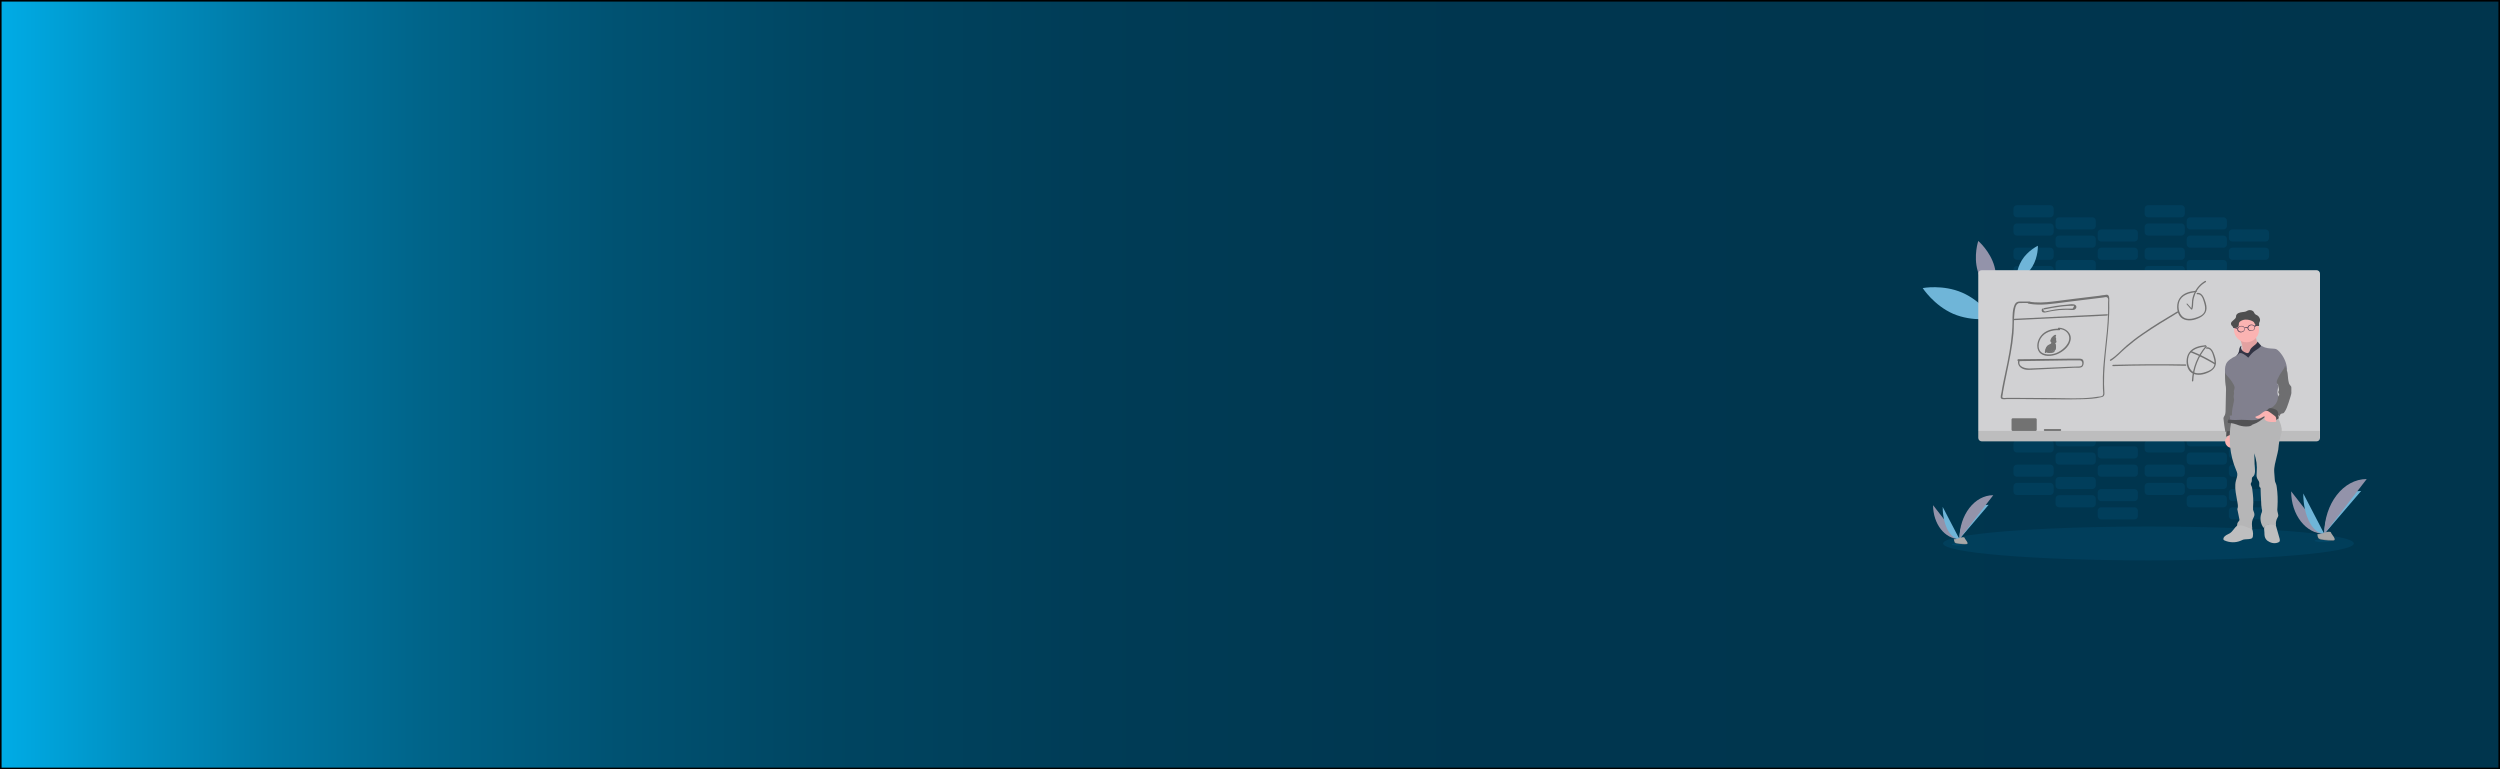 <?xml version="1.0" encoding="utf-8"?>
<!-- Generator: Adobe Illustrator 22.0.1, SVG Export Plug-In . SVG Version: 6.00 Build 0)  -->
<svg version="1.1" id="Layer_1" xmlns="http://www.w3.org/2000/svg" xmlns:xlink="http://www.w3.org/1999/xlink" x="0px" y="0px"
	 viewBox="0 0 1300 400" style="enable-background:new 0 0 1300 400;" xml:space="preserve">
<style type="text/css">
	.st0{fill:url(#SVGID_1_);stroke:#000000;stroke-width:1.645;stroke-miterlimit:10;}
	.st1{opacity:0.1;fill:#0D8CD8;enable-background:new    ;}
	.st2{fill:#6FB5D8;}
	.st3{fill:#9393AA;}
	.st4{fill:#D1D1D3;}
	.st5{opacity:0.1;enable-background:new    ;}
	.st6{fill:#727272;}
	.st7{fill:#BEBEBF;}
	.st8{fill:#FBB3B2;}
	.st9{fill:#525254;}
	.st10{fill:#6E6E70;}
	.st11{fill:#B6B6B7;}
	.st12{fill:#323444;}
	.st13{fill:#81808E;}
	.st14{fill:#3C354C;}
	.st15{fill:#4E4E4F;}
	.st16{fill:#A8A8A8;}
	.st17{opacity:0.2;enable-background:new    ;}
</style>
<linearGradient id="SVGID_1_" gradientUnits="userSpaceOnUse" x1="650" y1="200" x2="1950" y2="200" gradientTransform="matrix(-1 0 0 -1 1950 400)">
	<stop  offset="0" style="stop-color:#00354D"/>
	<stop  offset="0.413" style="stop-color:#00364F"/>
	<stop  offset="0.562" style="stop-color:#003C56"/>
	<stop  offset="0.668" style="stop-color:#004561"/>
	<stop  offset="0.753" style="stop-color:#005272"/>
	<stop  offset="0.827" style="stop-color:#006388"/>
	<stop  offset="0.892" style="stop-color:#0078A4"/>
	<stop  offset="0.949" style="stop-color:#0091C3"/>
	<stop  offset="1" style="stop-color:#00ACE6"/>
	<stop  offset="1" style="stop-color:#0093C7"/>
	<stop  offset="1" style="stop-color:#0075A3"/>
	<stop  offset="1" style="stop-color:#005B83"/>
	<stop  offset="1" style="stop-color:#004567"/>
	<stop  offset="1" style="stop-color:#003351"/>
	<stop  offset="1" style="stop-color:#002540"/>
	<stop  offset="1" style="stop-color:#001B35"/>
	<stop  offset="1" style="stop-color:#00162E"/>
	<stop  offset="1" style="stop-color:#00142C"/>
</linearGradient>
<rect x="0" y="0" class="st0" width="1300" height="400"/>
<path class="st1" d="M1048.8,138.3h17.3c1,0,1.8,0.8,1.8,1.8v2.7c0,1-0.8,1.8-1.8,1.8h-17.3c-1,0-1.8-0.8-1.8-1.8v-2.7
	C1047,139.1,1047.8,138.3,1048.8,138.3z"/>
<path class="st1" d="M1070.7,144.7h17.3c1,0,1.8,0.8,1.8,1.8v2.7c0,1-0.8,1.8-1.8,1.8h-17.3c-1,0-1.8-0.8-1.8-1.8v-2.7
	C1068.9,145.5,1069.7,144.7,1070.7,144.7z"/>
<path class="st1" d="M1092.6,151h17.3c1,0,1.8,0.8,1.8,1.8v2.7c0,1-0.8,1.8-1.8,1.8h-17.3c-1,0-1.8-0.8-1.8-1.8v-2.7
	C1090.8,151.8,1091.6,151,1092.6,151z"/>
<path class="st1" d="M1048.8,128.8h17.3c1,0,1.8,0.8,1.8,1.8v2.7c0,1-0.8,1.8-1.8,1.8h-17.3c-1,0-1.8-0.8-1.8-1.8v-2.7
	C1047,129.6,1047.8,128.8,1048.8,128.8z"/>
<path class="st1" d="M1070.7,135.2h17.3c1,0,1.8,0.8,1.8,1.8v2.7c0,1-0.8,1.8-1.8,1.8h-17.3c-1,0-1.8-0.8-1.8-1.8V137
	C1068.9,136,1069.7,135.2,1070.7,135.2z"/>
<path class="st1" d="M1092.6,141.5h17.3c1,0,1.8,0.8,1.8,1.8v2.7c0,1-0.8,1.8-1.8,1.8h-17.3c-1,0-1.8-0.8-1.8-1.8v-2.7
	C1090.8,142.3,1091.6,141.5,1092.6,141.5z"/>
<path class="st1" d="M1117,138.3h17.3c1,0,1.8,0.8,1.8,1.8v2.7c0,1-0.8,1.8-1.8,1.8H1117c-1,0-1.8-0.8-1.8-1.8v-2.7
	C1115.2,139.1,1116,138.3,1117,138.3z"/>
<path class="st1" d="M1138.9,144.7h17.3c1,0,1.8,0.8,1.8,1.8v2.7c0,1-0.8,1.8-1.8,1.8h-17.3c-1,0-1.8-0.8-1.8-1.8v-2.7
	C1137.1,145.5,1137.9,144.7,1138.9,144.7z"/>
<path class="st1" d="M1160.8,151h17.3c1,0,1.8,0.8,1.8,1.8v2.7c0,1-0.8,1.8-1.8,1.8h-17.3c-1,0-1.8-0.8-1.8-1.8v-2.7
	C1159,151.8,1159.8,151,1160.8,151z"/>
<path class="st1" d="M1117,128.8h17.3c1,0,1.8,0.8,1.8,1.8v2.7c0,1-0.8,1.8-1.8,1.8H1117c-1,0-1.8-0.8-1.8-1.8v-2.7
	C1115.2,129.6,1116,128.8,1117,128.8z"/>
<path class="st1" d="M1138.9,135.2h17.3c1,0,1.8,0.8,1.8,1.8v2.7c0,1-0.8,1.8-1.8,1.8h-17.3c-1,0-1.8-0.8-1.8-1.8V137
	C1137.1,136,1137.9,135.2,1138.9,135.2z"/>
<path class="st1" d="M1160.8,141.5h17.3c1,0,1.8,0.8,1.8,1.8v2.7c0,1-0.8,1.8-1.8,1.8h-17.3c-1,0-1.8-0.8-1.8-1.8v-2.7
	C1159,142.3,1159.8,141.5,1160.8,141.5z"/>
<path class="st1" d="M1048.8,116.2h17.3c1,0,1.8,0.8,1.8,1.8v2.7c0,1-0.8,1.8-1.8,1.8h-17.3c-1,0-1.8-0.8-1.8-1.8V118
	C1047,117,1047.8,116.2,1048.8,116.2z"/>
<path class="st1" d="M1070.7,122.5h17.3c1,0,1.8,0.8,1.8,1.8v2.7c0,1-0.8,1.8-1.8,1.8h-17.3c-1,0-1.8-0.8-1.8-1.8v-2.7
	C1068.9,123.3,1069.7,122.5,1070.7,122.5z"/>
<path class="st1" d="M1092.6,128.8h17.3c1,0,1.8,0.8,1.8,1.8v2.7c0,1-0.8,1.8-1.8,1.8h-17.3c-1,0-1.8-0.8-1.8-1.8v-2.7
	C1090.8,129.6,1091.6,128.8,1092.6,128.8z"/>
<path class="st1" d="M1048.8,106.7h17.3c1,0,1.8,0.8,1.8,1.8v2.7c0,1-0.8,1.8-1.8,1.8h-17.3c-1,0-1.8-0.8-1.8-1.8v-2.7
	C1047,107.5,1047.8,106.7,1048.8,106.7z"/>
<path class="st1" d="M1070.7,113h17.3c1,0,1.8,0.8,1.8,1.8v2.7c0,1-0.8,1.8-1.8,1.8h-17.3c-1,0-1.8-0.8-1.8-1.8v-2.7
	C1068.9,113.8,1069.7,113,1070.7,113z"/>
<path class="st1" d="M1092.6,119.3h17.3c1,0,1.8,0.8,1.8,1.8v2.7c0,1-0.8,1.8-1.8,1.8h-17.3c-1,0-1.8-0.8-1.8-1.8v-2.7
	C1090.8,120.1,1091.6,119.3,1092.6,119.3z"/>
<path class="st1" d="M1117,116.2h17.3c1,0,1.8,0.8,1.8,1.8v2.7c0,1-0.8,1.8-1.8,1.8H1117c-1,0-1.8-0.8-1.8-1.8V118
	C1115.2,117,1116,116.2,1117,116.2z"/>
<path class="st1" d="M1138.9,122.5h17.3c1,0,1.8,0.8,1.8,1.8v2.7c0,1-0.8,1.8-1.8,1.8h-17.3c-1,0-1.8-0.8-1.8-1.8v-2.7
	C1137.1,123.3,1137.9,122.5,1138.9,122.5z"/>
<path class="st1" d="M1160.8,128.8h17.3c1,0,1.8,0.8,1.8,1.8v2.7c0,1-0.8,1.8-1.8,1.8h-17.3c-1,0-1.8-0.8-1.8-1.8v-2.7
	C1159,129.6,1159.8,128.8,1160.8,128.8z"/>
<path class="st1" d="M1117,106.7h17.3c1,0,1.8,0.8,1.8,1.8v2.7c0,1-0.8,1.8-1.8,1.8H1117c-1,0-1.8-0.8-1.8-1.8v-2.7
	C1115.2,107.5,1116,106.7,1117,106.7z"/>
<path class="st1" d="M1138.9,113h17.3c1,0,1.8,0.8,1.8,1.8v2.7c0,1-0.8,1.8-1.8,1.8h-17.3c-1,0-1.8-0.8-1.8-1.8v-2.7
	C1137.1,113.8,1137.9,113,1138.9,113z"/>
<path class="st1" d="M1160.8,119.3h17.3c1,0,1.8,0.8,1.8,1.8v2.7c0,1-0.8,1.8-1.8,1.8h-17.3c-1,0-1.8-0.8-1.8-1.8v-2.7
	C1159,120.1,1159.8,119.3,1160.8,119.3z"/>
<path class="st1" d="M1048.8,251.1h17.3c1,0,1.8,0.8,1.8,1.8v2.7c0,1-0.8,1.8-1.8,1.8h-17.3c-1,0-1.8-0.8-1.8-1.8v-2.7
	C1047,251.9,1047.8,251.1,1048.8,251.1z"/>
<path class="st1" d="M1070.7,257.5h17.3c1,0,1.8,0.8,1.8,1.8v2.7c0,1-0.8,1.8-1.8,1.8h-17.3c-1,0-1.8-0.8-1.8-1.8v-2.7
	C1068.9,258.3,1069.7,257.5,1070.7,257.5z"/>
<path class="st1" d="M1092.6,263.8h17.3c1,0,1.8,0.8,1.8,1.8v2.7c0,1-0.8,1.8-1.8,1.8h-17.3c-1,0-1.8-0.8-1.8-1.8v-2.7
	C1090.8,264.6,1091.6,263.8,1092.6,263.8z"/>
<path class="st1" d="M1048.8,241.6h17.3c1,0,1.8,0.8,1.8,1.8v2.7c0,1-0.8,1.8-1.8,1.8h-17.3c-1,0-1.8-0.8-1.8-1.8v-2.7
	C1047,242.4,1047.8,241.6,1048.8,241.6z"/>
<path class="st1" d="M1070.7,248h17.3c1,0,1.8,0.8,1.8,1.8v2.7c0,1-0.8,1.8-1.8,1.8h-17.3c-1,0-1.8-0.8-1.8-1.8v-2.7
	C1068.9,248.8,1069.7,248,1070.7,248z"/>
<path class="st1" d="M1092.6,254.3h17.3c1,0,1.8,0.8,1.8,1.8v2.7c0,1-0.8,1.8-1.8,1.8h-17.3c-1,0-1.8-0.8-1.8-1.8v-2.7
	C1090.8,255.1,1091.6,254.3,1092.6,254.3z"/>
<path class="st1" d="M1117,251.1h17.3c1,0,1.8,0.8,1.8,1.8v2.7c0,1-0.8,1.8-1.8,1.8H1117c-1,0-1.8-0.8-1.8-1.8v-2.7
	C1115.2,251.9,1116,251.1,1117,251.1z"/>
<path class="st1" d="M1138.9,257.5h17.3c1,0,1.8,0.8,1.8,1.8v2.7c0,1-0.8,1.8-1.8,1.8h-17.3c-1,0-1.8-0.8-1.8-1.8v-2.7
	C1137.1,258.3,1137.9,257.5,1138.9,257.5z"/>
<path class="st1" d="M1160.8,263.8h17.3c1,0,1.8,0.8,1.8,1.8v2.7c0,1-0.8,1.8-1.8,1.8h-17.3c-1,0-1.8-0.8-1.8-1.8v-2.7
	C1159,264.6,1159.8,263.8,1160.8,263.8z"/>
<path class="st1" d="M1117,241.6h17.3c1,0,1.8,0.8,1.8,1.8v2.7c0,1-0.8,1.8-1.8,1.8H1117c-1,0-1.8-0.8-1.8-1.8v-2.7
	C1115.2,242.4,1116,241.6,1117,241.6z"/>
<path class="st1" d="M1138.9,248h17.3c1,0,1.8,0.8,1.8,1.8v2.7c0,1-0.8,1.8-1.8,1.8h-17.3c-1,0-1.8-0.8-1.8-1.8v-2.7
	C1137.1,248.8,1137.9,248,1138.9,248z"/>
<path class="st1" d="M1160.8,254.3h17.3c1,0,1.8,0.8,1.8,1.8v2.7c0,1-0.8,1.8-1.8,1.8h-17.3c-1,0-1.8-0.8-1.8-1.8v-2.7
	C1159,255.1,1159.8,254.3,1160.8,254.3z"/>
<path class="st1" d="M1048.8,229h17.3c1,0,1.8,0.8,1.8,1.8v2.7c0,1-0.8,1.8-1.8,1.8h-17.3c-1,0-1.8-0.8-1.8-1.8v-2.7
	C1047,229.8,1047.8,229,1048.8,229z"/>
<path class="st1" d="M1070.7,235.3h17.3c1,0,1.8,0.8,1.8,1.8v2.7c0,1-0.8,1.8-1.8,1.8h-17.3c-1,0-1.8-0.8-1.8-1.8v-2.7
	C1068.9,236.1,1069.7,235.3,1070.7,235.3z"/>
<path class="st1" d="M1092.6,241.6h17.3c1,0,1.8,0.8,1.8,1.8v2.7c0,1-0.8,1.8-1.8,1.8h-17.3c-1,0-1.8-0.8-1.8-1.8v-2.7
	C1090.8,242.4,1091.6,241.6,1092.6,241.6z"/>
<path class="st1" d="M1048.8,219.5h17.3c1,0,1.8,0.8,1.8,1.8v2.7c0,1-0.8,1.8-1.8,1.8h-17.3c-1,0-1.8-0.8-1.8-1.8v-2.7
	C1047,220.3,1047.8,219.5,1048.8,219.5z"/>
<path class="st1" d="M1070.7,225.8h17.3c1,0,1.8,0.8,1.8,1.8v2.7c0,1-0.8,1.8-1.8,1.8h-17.3c-1,0-1.8-0.8-1.8-1.8v-2.7
	C1068.9,226.6,1069.7,225.8,1070.7,225.8z"/>
<path class="st1" d="M1092.6,232.1h17.3c1,0,1.8,0.8,1.8,1.8v2.7c0,1-0.8,1.8-1.8,1.8h-17.3c-1,0-1.8-0.8-1.8-1.8v-2.7
	C1090.8,232.9,1091.6,232.1,1092.6,232.1z"/>
<path class="st1" d="M1117,229h17.3c1,0,1.8,0.8,1.8,1.8v2.7c0,1-0.8,1.8-1.8,1.8H1117c-1,0-1.8-0.8-1.8-1.8v-2.7
	C1115.2,229.8,1116,229,1117,229z"/>
<path class="st1" d="M1138.9,235.3h17.3c1,0,1.8,0.8,1.8,1.8v2.7c0,1-0.8,1.8-1.8,1.8h-17.3c-1,0-1.8-0.8-1.8-1.8v-2.7
	C1137.1,236.1,1137.9,235.3,1138.9,235.3z"/>
<path class="st1" d="M1160.8,241.6h17.3c1,0,1.8,0.8,1.8,1.8v2.7c0,1-0.8,1.8-1.8,1.8h-17.3c-1,0-1.8-0.8-1.8-1.8v-2.7
	C1159,242.4,1159.8,241.6,1160.8,241.6z"/>
<path class="st1" d="M1117,219.5h17.3c1,0,1.8,0.8,1.8,1.8v2.7c0,1-0.8,1.8-1.8,1.8H1117c-1,0-1.8-0.8-1.8-1.8v-2.7
	C1115.2,220.3,1116,219.5,1117,219.5z"/>
<path class="st1" d="M1138.9,225.8h17.3c1,0,1.8,0.8,1.8,1.8v2.7c0,1-0.8,1.8-1.8,1.8h-17.3c-1,0-1.8-0.8-1.8-1.8v-2.7
	C1137.1,226.6,1137.9,225.8,1138.9,225.8z"/>
<path class="st1" d="M1160.8,232.1h17.3c1,0,1.8,0.8,1.8,1.8v2.7c0,1-0.8,1.8-1.8,1.8h-17.3c-1,0-1.8-0.8-1.8-1.8v-2.7
	C1159,232.9,1159.8,232.1,1160.8,232.1z"/>
<ellipse class="st1" cx="1117.2" cy="282.6" rx="106.8" ry="8.8"/>
<path class="st2" d="M1020.4,152.2c10.1,4.4,15.9,13.4,15.9,13.4s-10.5,1.9-20.6-2.4c-10.1-4.4-15.9-13.4-15.9-13.4
	S1010.3,147.8,1020.4,152.2z"/>
<path class="st2" d="M1051.3,135.4c3.1-5.1,8.4-7.6,8.4-7.6s0.2,5.8-2.9,10.9c-3.1,5.1-8.4,7.5-8.4,7.5S1048.2,140.5,1051.3,135.4z"
	/>
<path class="st3" d="M1028.4,140.9c2.2,8,8.4,13.2,8.4,13.2s2.5-7.7,0.3-15.6c-2.2-7.9-8.4-13.2-8.4-13.2S1026.1,132.9,1028.4,140.9
	z"/>
<path class="st4" d="M1030.5,140.5h174.1c1,0,1.8,0.8,1.8,1.8v85.4c0,1-0.8,1.8-1.8,1.8h-174.1c-1,0-1.8-0.8-1.8-1.8v-85.4
	C1028.7,141.3,1029.5,140.5,1030.5,140.5z"/>
<path class="st5" d="M1028.7,224.1h177.6l0,0v3.6c0,1-0.8,1.8-1.8,1.8l0,0h-174.1c-1,0-1.8-0.8-1.8-1.8V224.1L1028.7,224.1z"/>
<path class="st6" d="M1046.6,217.5h11.9c0.3,0,0.6,0.3,0.6,0.6v5.4c0,0.3-0.3,0.6-0.6,0.6h-11.9c-0.3,0-0.6-0.3-0.6-0.6v-5.4
	C1046,217.8,1046.3,217.5,1046.6,217.5z"/>
<path class="st6" d="M1063.3,223.1h8c0.3,0,0.5,0.2,0.5,0.5l0,0c0,0.3-0.2,0.5-0.5,0.5h-8c-0.3,0-0.5-0.2-0.5-0.5l0,0
	C1062.8,223.3,1063,223.1,1063.3,223.1z"/>
<path class="st6" d="M1054.8,157.9c6.4,1.2,13,0,19.4-0.8l19.5-2.4c0.8-0.1,1.9-0.6,2.4,0.4c0.3,0.5,0.1,1.7,0.1,2.3
	c0,1.7,0,3.4,0,5.1c-0.1,3.3-0.3,6.5-0.6,9.7c-0.6,6.4-1.4,12.7-1.9,19c-0.2,3.2-0.3,6.5-0.2,9.7c0,0.8,0,1.6,0.1,2.3
	c0,0.9,0.4,2.1-0.5,2.7c-0.5,0.3-1.6,0.3-2.2,0.4c-1,0.1-1.9,0.3-2.9,0.4c-6.6,0.7-13.2,0.4-19.8,0.3l-19.9-0.1l-4.8,0
	c-0.4,0-2,0.3-2.3-0.3c-0.1-0.2,0.2-1.3,0.2-1.5c0.1-0.5,0.1-0.9,0.2-1.4c0.6-3.2,1.2-6.4,1.9-9.6c1.4-6.8,2.9-13.7,3.5-20.6
	c0.3-3.5,0.1-7,0.5-10.5c0.2-1.6,0.4-5.2,2.5-5.4c1.8-0.1,3.7,0,5.5,0c0.2,0,0.4-0.2,0.4-0.4c0-0.2-0.2-0.4-0.4-0.4
	c-1.7,0-3.5,0-5.2,0c-1.1,0-1.9,0.3-2.5,1.3c-1.4,2.7-1.3,6.3-1.3,9.3c-0.1,7.1-1.2,14-2.6,21c-0.7,3.5-1.5,7-2.2,10.5
	c-0.3,1.7-0.7,3.3-0.9,5c-0.1,0.8-0.8,2.6-0.2,3.3s2.5,0.3,3.3,0.3l5.8,0l11.1,0.1c7.2,0,14.4,0.2,21.6,0c3.4-0.1,7.1-0.2,10.4-1.1
	c1-0.2,1.5-0.7,1.5-1.8c0-1.7-0.2-3.3-0.2-5c-0.2-14.2,3.1-28.1,2.7-42.3c0-1,0.3-3.4-0.7-4c-0.5-0.3-1.1-0.1-1.6,0
	c-1,0.1-1.9,0.2-2.9,0.4l-12.3,1.5c-3.9,0.5-7.9,1-11.8,1.5c-4.2,0.5-8.4,0.8-12.6,0C1054.5,157.1,1054.3,157.8,1054.8,157.9
	L1054.8,157.9z"/>
<path class="st6" d="M1047,166.5l48.7-2.4c0.5,0,0.5-0.8,0-0.7l-48.7,2.4C1046.6,165.8,1046.6,166.6,1047,166.5z"/>
<path class="st6" d="M1062,160.5c-0.5,0.5-0.4,1.3,0,1.7c0.1,0.1,0.2,0.2,0.4,0.2c0.7,0.3,1.4,0,2.1-0.1c1-0.2,1.9-0.5,2.9-0.6
	c2.2-0.4,4.4-0.6,6.6-0.6c1,0,2,0,3,0.1c0.7,0,1.5,0.1,2.1-0.4c0.7-0.5,0.9-1.5,0.2-2.1c-1-0.9-3.1-0.4-4.2-0.3
	c-4.1,0.3-8.1,1-12.2,1.8c-0.5,0.1-0.3,0.8,0.2,0.7c2.6-0.6,5.3-1,8-1.4c1.3-0.2,2.6-0.3,4-0.4c0.6,0,1.2-0.1,1.9-0.1
	c0.2,0,0.5,0,0.8,0c0.8,0,0.9-0.1,0.4,0.8c-0.4,0.8-0.3,0.7-1,0.7c-0.3,0-0.6,0-0.9,0c-0.6,0-1.2,0-1.9,0c-1.3,0-2.6,0.1-3.9,0.2
	c-1.1,0.1-2.2,0.3-3.3,0.5c-0.7,0.1-1.4,0.3-2,0.4c-0.3,0.1-0.6,0.1-0.9,0.2c-0.1,0-0.3,0.1-0.4,0.1c-0.5,0.2-1,0-1.4-0.7
	C1062.9,160.7,1062.4,160.2,1062,160.5L1062,160.5z"/>
<path class="st6" d="M1070.9,170.9c-3.5-0.1-7.3,0.8-9.6,3.7c-1.8,2.2-2.8,6-0.9,8.5c2.1,2.7,6.6,2.2,9.3,1.1
	c2.9-1.2,6.1-3.7,6.9-6.9c1.1-3.9-2.4-6.9-6.1-6.9c-0.5,0-0.5,0.7,0,0.7c2.1,0,4.1,0.9,5.1,2.9c1,2,0.1,4.2-1.2,5.8
	c-2.2,2.6-5.6,4.6-9.1,4.5c-2.1,0-4.4-0.8-5-2.9c-0.5-1.8-0.1-3.7,0.8-5.3c2-3.4,6.1-4.6,9.8-4.4
	C1071.4,171.7,1071.4,170.9,1070.9,170.9L1070.9,170.9z"/>
<path class="st6" d="M1067.4,176.3c-0.5-0.2-1,0.1-1.2,0.6c0,0.1-0.1,0.3,0,0.4c0.1,1,1.1,1.2,1.9,1.2c0.7,0,1.5-0.3,1.2-1.2
	c-0.1-0.3-0.3-0.6-0.6-0.7c-0.2-0.1-0.5-0.1-0.7-0.1c-0.1,0-0.9,0.3-0.6,0l-0.6-0.1c0.1,0.1,0.2,0.3,0.2,0.5c0,0.2,0.2,0.4,0.4,0.4
	c0.1,0,0.1,0,0.2,0c0.2-0.1,0.5,0,0.6,0.3c0,0.1,0,0.2,0,0.3c0,0.2,0.1,0.4,0.3,0.4c0.1,0,0.3,0,0.4-0.2c0.2-0.4,0.5-1.3,0.2-1.8
	c-0.2-0.3-0.7-0.2-1,0c-0.2,0.1-0.3,0.3-0.5,0.4c-0.3,0.3-0.5,0.4-0.4-0.1c0.2-0.9,1-1.6,1.9-2l-0.5-0.4c-0.3,1-0.8,2-1.5,2.9
	l0.6,0.3c0-0.7,0.4-1.3,1-1.6h-0.4l0.2,0.3c-0.1,0.5,0.6,0.7,0.7,0.2c0.1-0.6-0.3-1.4-1-1.1c-0.9,0.3-1.3,1.3-1.3,2.2
	c0,0.3,0.4,0.5,0.6,0.3c0.8-1,1.3-2,1.7-3.2c0-0.2-0.1-0.4-0.3-0.4c-0.1,0-0.2,0-0.3,0c-0.7,0.3-1.3,0.9-1.8,1.5
	c-0.3,0.5-0.7,1.2-0.4,1.8c0.2,0.4,0.7,0.5,1,0.3l0,0c0.2-0.1,0.4-0.3,0.6-0.5c0.1-0.1,0.2-0.2,0.3-0.2c0.1-0.1,0.1,0,0,0.1
	c0,0.2-0.1,0.5-0.2,0.7l0.7,0.3c0.2-0.7-0.2-1.3-0.9-1.5c-0.3-0.1-0.6,0-0.9,0.1l0.6,0.3c0-0.3-0.1-0.6-0.3-0.9
	c-0.1-0.2-0.3-0.2-0.5-0.1c0,0,0,0-0.1,0c-0.4,0.4-0.4,1,0,1.4c0.3,0.3,0.5,0,0.9,0c1.3-0.2,0.5,0.4,0.1,0.4c-0.2,0-0.4,0-0.6,0
	c-0.5-0.2-0.5-0.4-0.1-0.7C1067.6,177.2,1067.8,176.5,1067.4,176.3L1067.4,176.3z"/>
<path class="st6" d="M1066.8,177.7c0.3,1-1,1.3-1.5,1.6c-0.4,0.2-0.8,0.5-1,0.9c-0.6,0.8-0.9,1.9-1,2.9c-0.1,0.5,0.6,0.7,0.7,0.2
	c0.1-0.7,0.3-1.4,0.6-2.1c0.4-0.9,1.1-1.2,1.9-1.6c0.8-0.4,1.4-1.1,1.1-2.1C1067.3,177,1066.6,177.2,1066.8,177.7L1066.8,177.7z"/>
<path class="st6" d="M1068,177.2c-0.4,0-0.6,0.4-0.6,0.7c0,0.3,0.2,0.5,0.3,0.7c0.3,0.5,0.6,1,0.7,1.5c0.1,0.5,0.2,1.5,0,1.9
	c-0.5,0.9-1.4,0.7-2.2,0.7c-0.7,0-1.3,0.2-1.3-0.8c0-0.6,0.4-1.1,0.7-1.6l-0.7-0.1c0.1,0.8,0.2,1.5,0.2,2.3c0,0.3,0.5,0.5,0.7,0.2
	c0.4-0.8,0.7-1.7,0.9-2.6l-0.7-0.1l0.1,1.9c0,0.2,0.2,0.4,0.4,0.4c0.1,0,0.2-0.1,0.3-0.2c0.1-0.1,0.1-0.2,0.2-0.3
	c0-0.1-0.2-0.9-0.3-0.6l0.7,0.1l0-1.8l-0.7,0.1c0.1,0.5,0.2,1,0.1,1.5c0,0.4,0.6,0.5,0.7,0.1l0.5-2.4l-0.7,0.1
	c0.2,0.3,0.2,0.7,0.1,1c0,0.5,0.7,0.5,0.7,0c0.1-0.5,0-1-0.2-1.4c-0.1-0.2-0.3-0.2-0.5-0.1c-0.1,0-0.1,0.1-0.2,0.2l-0.5,2.4l0.7,0.1
	c0.1-0.6,0-1.2-0.2-1.7c0-0.2-0.3-0.3-0.5-0.2c-0.1,0-0.3,0.2-0.3,0.3l0,1.8c0,0.4,0.6,0.5,0.7,0.1l0-0.1c0-0.1,0-0.3-0.1-0.4
	c-0.8-0.8-0.9,0.5-1.2,0.9l0.7,0.2l-0.1-1.9c0-0.4-0.6-0.5-0.7-0.1c-0.2,0.8-0.5,1.6-0.9,2.4l0.7,0.2c0-0.8-0.1-1.6-0.2-2.5
	c-0.1-0.3-0.5-0.3-0.7-0.1c-0.5,0.7-1.3,2.2-0.7,3.1c0.6,0.7,2.4,0.4,3.1,0.4c1.2-0.1,1.6-0.8,1.8-2c0.1-0.5,0-1.1-0.1-1.6
	c-0.1-0.3-0.7-2.1-0.9-2.1C1068.6,177.8,1068.5,177.1,1068,177.2L1068,177.2z"/>
<path class="st6" d="M1066.6,178.8l-2,2.6l0.6,0.4l1.5-2.1l-0.7-0.3l-0.7,2.8c0,0.2,0.1,0.4,0.3,0.4c0.1,0,0.3,0,0.4-0.2
	c0.3-0.6,0.7-1.1,1.1-1.6l-0.6-0.4c-0.2,0.6-0.5,1.2-0.9,1.7l0.6,0.4c0-0.3,0.1-0.7,0.3-1c0.2-0.4-0.4-0.8-0.6-0.4
	c-0.2,0.4-0.4,0.8-0.7,1.1l0.7,0.1l0.1-0.7l-0.7-0.1l0.1,0.6c0,0.2,0.3,0.3,0.5,0.2c0,0,0.1,0,0.1-0.1c0.6-0.6,1.1-1.4,1.5-2.2h-0.6
	c0.2,0.3,0.3,0.6,0.3,1c0.1,0.4,0.7,0.3,0.7-0.1c0.1-0.8,0.1-1.6,0.2-2.5h-0.7v1.5c0,0.4,0.7,0.5,0.7,0.1c0-0.4,0.2-0.7,0.4-1h-0.6
	c0.1,0.2,0.2,0.5,0.2,0.8c0,0.2,0.2,0.4,0.4,0.4c0.2,0,0.4-0.2,0.4-0.4l0.1-0.5h-0.7c0.1,0.4,0.3,2.9-0.6,2.6c-0.2,0-0.2,0-0.1,0
	l0.2-0.5l0.5-1.1l-0.7-0.2c0,0.5,0.1,1.2-0.2,1.7c-0.2,0.3-1,0.5-1.4,0.3c-0.2-0.2-0.5-0.4-0.6-0.7l-0.5,0.5c0.4,0.3,1.1,1,1.6,1.1
	c0.4,0,0.7-0.3,1-0.6c0.8-0.8,1.2-2,1.2-3.1c0-0.2-0.2-0.4-0.4-0.4s-0.4,0.2-0.4,0.4v0.8c0,0.2,0.2,0.4,0.4,0.4s0.4-0.2,0.4-0.4v-2
	c0-0.2-0.2-0.4-0.4-0.4s-0.4,0.2-0.4,0.4c0,0.5,0,1-0.1,1.5l0.7,0.1c0-0.6-0.1-1.2-0.1-1.8c0-0.2-0.2-0.4-0.4-0.4
	c-0.2,0-0.3,0.1-0.3,0.3c-0.1,0.5-0.2,0.9-0.4,1.4l0.7-0.1l0-0.2c0-0.5-0.8-0.5-0.7,0c0,0.2,0,0.4,0.1,0.6c0.1,0.3,0.6,0.2,0.7-0.1
	c0.1-0.5,0.3-0.9,0.4-1.4l-0.7-0.1c0,0.6,0,1.2,0.1,1.8c0,0.4,0.6,0.5,0.7,0.1c0.1-0.6,0.1-1.1,0.1-1.7h-0.7v2h0.7v-0.8h-0.7
	c0,0.9-0.3,1.8-0.9,2.5c-0.1,0.1-0.2,0.2-0.3,0.3c-0.2,0.2-0.3,0.1-0.5-0.1c-0.3-0.1-0.7-0.5-1-0.7c-0.3-0.2-0.7,0.2-0.5,0.5
	c0.6,0.8,1.4,1.6,2.4,1.2c1.1-0.4,1.2-1.9,1.2-2.9c0-0.3-0.5-0.5-0.7-0.2c-0.2,0.5-0.5,1-0.7,1.5c-0.1,0.2-0.2,0.4-0.2,0.6
	c0.1,0.5,0.8,0.5,1.1,0.4c1.6-0.1,1.3-2.4,1.1-3.5c0-0.4-0.6-0.3-0.7,0c-0.1,0.2-0.1,0.5-0.1,0.7h0.7c0-0.4-0.1-0.8-0.3-1.2
	c-0.1-0.2-0.3-0.2-0.5-0.1c0,0-0.1,0.1-0.1,0.1c-0.2,0.4-0.4,0.8-0.4,1.2l0.7,0.1v-1.5c0-0.2-0.2-0.4-0.4-0.4
	c-0.2,0-0.4,0.2-0.4,0.4c0,0.8,0,1.7-0.2,2.5l0.7-0.1c-0.1-0.4-0.2-0.8-0.4-1.1c-0.1-0.2-0.3-0.2-0.5-0.1c0,0-0.1,0.1-0.1,0.1
	c-0.3,0.8-0.8,1.5-1.3,2l0.6,0.2l-0.1-0.6c0-0.3-0.5-0.3-0.7-0.1c-0.2,0.4-0.3,0.8-0.2,1.3c0,0.3,0.5,0.3,0.7,0.1
	c0.3-0.3,0.5-0.7,0.7-1.1l-0.6-0.4c-0.2,0.4-0.3,0.8-0.3,1.1c0,0.3,0.3,0.7,0.6,0.4c0.5-0.6,0.9-1.3,1.1-2c0.1-0.3-0.4-0.6-0.6-0.4
	c-0.4,0.5-0.9,1.1-1.2,1.7l0.7,0.3l0.7-2.8c0-0.2-0.1-0.4-0.3-0.4c-0.1,0-0.3,0-0.4,0.2l-1.5,2.1c-0.3,0.4,0.4,0.7,0.6,0.4l2-2.6
	C1067.5,178.8,1066.9,178.4,1066.6,178.8L1066.6,178.8z"/>
<path class="st6" d="M1097.7,187.6c2.9-1.8,5.2-4.5,7.8-6.7c2.8-2.4,5.7-4.7,8.8-6.8c5.9-4.1,12.1-7.8,18.2-11.5
	c0.2-0.1,0.2-0.3,0.1-0.5c-0.1-0.2-0.3-0.2-0.5-0.1c-6.2,3.7-12.4,7.4-18.2,11.5c-2.8,1.9-5.5,4-8.1,6.2c-2.8,2.4-5.3,5.4-8.5,7.3
	C1096.9,187.2,1097.2,187.8,1097.7,187.6L1097.7,187.6z"/>
<path class="st6" d="M1141.9,151.2c-3.2,0.3-6.6,1.1-8.5,3.9c-1.7,2.4-1.7,6.5-0.1,9c1.8,2.8,5.5,2.9,8.3,2c2.8-0.9,5.8-2.5,5.8-5.9
	c0-1.8-0.7-3.7-1.4-5.4c-0.6-1.4-1.8-2.7-3.4-2.5c-0.5,0-0.5,0.8,0,0.7c2.3-0.2,3,2.5,3.5,4.2c0.5,1.6,0.9,3.5,0.2,5
	c-0.8,1.6-2.6,2.4-4.2,2.9c-1.7,0.6-3.6,1-5.4,0.5c-3.5-1-4.5-5.5-3.5-8.6c1.2-3.7,5.3-4.7,8.7-5.1
	C1142.4,151.9,1142.4,151.2,1141.9,151.2L1141.9,151.2z"/>
<path class="st6" d="M1146.8,179.5c-3.2,0.3-6.6,1.1-8.5,3.9c-1.7,2.4-1.7,6.5-0.1,9c1.8,2.8,5.5,2.9,8.3,2c2.8-0.9,5.8-2.5,5.8-5.9
	c0-1.8-0.7-3.7-1.4-5.4c-0.6-1.4-1.8-2.7-3.4-2.5c-0.5,0-0.5,0.8,0,0.7c2.3-0.2,3,2.5,3.5,4.2c0.5,1.6,0.9,3.5,0.2,5
	c-0.8,1.6-2.6,2.4-4.2,2.9c-1.7,0.6-3.6,1-5.4,0.5c-3.5-1-4.5-5.5-3.5-8.6c1.2-3.7,5.3-4.7,8.7-5.1
	C1147.3,180.2,1147.3,179.4,1146.8,179.5L1146.8,179.5z"/>
<path class="st6" d="M1137.1,158.3l2.3,2.6c0.1,0.1,0.4,0.1,0.5,0c0,0,0.1-0.1,0.1-0.1c0.5-1.3,0.4-2.6,0.5-3.9c0.1-1.4,0.5-2.8,1-4
	c1.1-2.6,3-4.8,5.5-6.2c0.4-0.2,0-0.9-0.4-0.6c-2.4,1.4-4.3,3.5-5.5,6.1c-0.6,1.2-1,2.5-1.2,3.9c-0.2,1.6,0,3.2-0.6,4.8l0.6-0.2
	l-2.3-2.6C1137.3,157.5,1136.8,158,1137.1,158.3L1137.1,158.3z"/>
<path class="st6" d="M1098.8,190.4c12.6-0.4,25.1-0.5,37.7-0.2c0.5,0,0.5-0.7,0-0.7c-12.6-0.2-25.1-0.1-37.7,0.2
	C1098.3,189.7,1098.3,190.5,1098.8,190.4z"/>
<path class="st6" d="M1139.1,183.2c4.3,1.7,8.4,3.8,12.4,6.2c0.4,0.2,0.8-0.4,0.4-0.6c-4-2.5-8.2-4.6-12.5-6.3
	C1138.9,182.4,1138.7,183.1,1139.1,183.2L1139.1,183.2z"/>
<path class="st6" d="M1147,179.9c-4.4,5.1-6.9,11.5-7.2,18.1c0,0.5,0.7,0.5,0.7,0c0.3-6.5,2.7-12.7,6.9-17.6
	C1147.8,180.1,1147.3,179.6,1147,179.9L1147,179.9z"/>
<path class="st6" d="M1049.5,187.8l27.2-0.4l3.1,0c0.6,0,1.1,0,1.7,0c0.8,0,1.3,0.7,1.3,1.5c0,1.7-1.1,1.7-2.5,1.7l-3.4,0.1
	l-13.8,0.6c-2.5,0.1-4.9,0.2-7.4,0.3c-2.2,0.1-6.5-0.7-5.5-3.9c0.1-0.5-0.6-0.6-0.7-0.2c-0.5,1.6,0.4,3.2,1.8,4
	c2,1.2,4.6,0.8,6.7,0.7l16.9-0.8l4.1-0.2c1,0,2.5,0.2,3.5-0.3c1.1-0.6,1.3-2.9,0.6-3.8c-0.4-0.5-0.9-0.5-1.5-0.6c-1.5,0-3,0-4.6,0
	l-8.4,0.1l-19.3,0.2C1049,187.1,1049,187.8,1049.5,187.8L1049.5,187.8z"/>
<g id="b30eccf6-7cfe-48df-9caa-415a128bd568">
	<path class="st7" d="M1159.5,277.3c-0.6,0.4-1.3,0.6-1.9,1s-1.2,0.9-1.4,1.6c-0.1,0.2,0,0.5,0,0.7c0.1,0.2,0.4,0.4,0.7,0.5
		c2.6,1.1,5.6,1.2,8.2,0.1c0.5-0.2,0.9-0.4,1.4-0.6c0.6-0.1,1.2-0.2,1.8-0.2c0.6,0,1.3-0.1,1.9-0.2c0.3,0,0.6-0.2,0.9-0.4
		c0.2-0.3,0.4-0.6,0.4-0.9c0.3-1.9-0.1-3.8-1.2-5.4c-0.1-0.2-0.3-0.4-0.5-0.6c-0.3-0.1-0.6-0.2-0.9-0.2c-1.2-0.1-2.5-0.4-3.7-0.4
		c-0.9,0-1.3,0.4-1.9,1C1161.9,274.4,1161.1,276.3,1159.5,277.3z"/>
	<path class="st7" d="M1177.5,277.1c0,1.2,0.1,2.5,0.9,3.4c0.3,0.4,0.7,0.8,1.2,1c1.5,1,3.6,1.3,5.2,0.5c0.3-0.1,0.5-0.3,0.6-0.5
		c0.2-0.4,0.1-1,0-1.4l-2.3-8.1c-1.5,0.2-3.7,0.4-5.1,1.2C1176.9,273.8,1177.5,276.1,1177.5,277.1z"/>
	<path class="st8" d="M1158.2,227.3c-0.1,0.4-0.7,0.7-0.9,1c-0.3,0.4-0.3,1-0.2,1.6c0.1,0.8,0.5,1.5,1.1,2.1
		c0.6,0.6,1.4,0.9,2.2,0.8c0.8-0.1,1.5-0.9,1.5-1.6c0-0.4-0.1-0.7-0.2-1l-1.7-4.8c0-0.1,0-0.1-0.1-0.2c-0.1,0-0.1,0-0.2,0
		c-0.4,0.2-1.2,0.4-1.4,0.8C1158,226.4,1158.3,226.9,1158.2,227.3z"/>
	<path class="st9" d="M1157.4,227.1c0.6-0.1,1.1-0.4,1.7-0.7s1.3-0.3,1.8,0.1c0.1,0.1,0.3,0.3,0.4,0.3c-0.2-1.2-0.6-2.4-1.1-3.5
		c0,0,0-0.1-0.1-0.1c-0.1,0-0.1,0-0.2,0l-1.6,0.4c-0.6,0.2-0.7,0.1-0.6,0.7C1157.6,224.5,1157.8,227.1,1157.4,227.1z"/>
	<path class="st10" d="M1157.2,192.4c-0.2,0.4-0.2,0.9-0.2,1.3c0,2.2,0,4.3,0.3,6.5c0.1,0.5,0.2,1,0.2,1.5c0,0.7,0.1,1.4,0,2.2
		l-0.2,9.4c0,1.1-0.1,2.4-0.8,3.3c-0.2,0.3-0.3,0.7-0.3,1c0.2,2.4,0.6,4.7,1,7c1.3-0.6,2.7-0.5,3.9,0.2c1.2-3.9,1.9-7.9,2-11.9
		c0-2,0-4,0.3-6c0.5-3.3,0.3-6.7-0.1-10.1c-0.1-1-0.4-2.1-1-3c-0.6-0.7-1.5-1.2-2.4-1.4C1158.9,192.2,1158.1,192.4,1157.2,192.4z"/>
	<path class="st11" d="M1160.2,219.6c-1.6,8.4-0.7,17.1,2.6,24.9c0.3,0.6,0.5,1.2,0.6,1.9c0.1,1.2-0.4,2.3-0.7,3.5
		c-0.7,2.6-0.3,5.4,0.2,8.1c0.2,1.1,0.4,2.2,0.6,3.4c0.2,1.1,0.4,2.3-0.1,3.3c0.4,1.8,0.7,3.6,1.1,5.4c0,0.1,0,0.3,0,0.4
		c-0.1,0.2-0.2,0.4-0.4,0.6c-0.7,0.7-0.9,1.6-0.7,2.6c1.1-0.8,2.7-0.5,3.9,0c1.3,0.5,2.5,1.2,3.9,1.2c-0.2-1.6-0.4-3.3,0.2-4.8
		c0.3-0.9,1-1.7,0.9-2.6c0-0.9-0.5-1.6-0.7-2.4c0-0.5,0-1,0-1.6c0.3-3,0-6-0.4-9c0-0.6-0.2-1.2-0.4-1.7c-0.2-0.3-0.4-0.7-0.4-1.1
		c0-0.5,0.4-0.8,0.5-1.3c0.2-0.8-0.2-1.9,0.5-2.4c1.8-1.3,1.1-4.4,1-6.6c0-1.9-0.1-3.8-0.2-5.7c1.1,3.1,1.6,6.5,1.3,9.8
		c-0.1,1.1-0.2,2.2,0.2,3.2c0.3,0.8,1,1.4,1.1,2.2c0.1,0.5,0,1,0,1.5c0,0.5,0.2,1.1,0.7,1.3c0,2.3,0.2,4.9,0.3,7.2
		c0,1.2,0.1,2.4,0.3,3.6c0.1,0.4,0.2,0.8,0.2,1.1c0,0.5-0.2,1-0.4,1.4c-0.9,2.6-0.4,5.4,1.2,7.5c0.6-1,1.8-1.6,2.9-1.7
		c1.2-0.1,2.3,0.2,3.5,0.5c-0.2-1.4,0.1-2.9,0.8-4.1c0.2-0.3,0.3-0.6,0.4-0.9c0.1-0.6-0.2-1.2-0.3-1.9c-0.3-1-0.2-2-0.1-3
		c0.2-3.4,0.1-6.8-0.4-10.2c-0.1-0.7-0.2-1.3-0.5-1.9c-0.1-0.2-0.2-0.4-0.3-0.7c-0.1-0.4-0.2-0.8-0.2-1.2l-0.3-3.9
		c-0.2-2.7,0.7-5.4,1.3-8.1c0.3-1.2,0.6-2.4,0.8-3.6c0.2-1.7,0.3-3.3,0.7-5c0.3-1.5,0.9-2.9,1.1-4.4c0.2-2.3-0.8-4.6-1.7-6.7
		c-0.4-0.9-1.9-0.8-2.8-0.9c-6.7-1.1-13.8-1.1-20.1,1.4C1161.3,218.7,1160.7,219.1,1160.2,219.6z"/>
	<path class="st8" d="M1165,176.4l0.8,2.9c0.2,0.7,0.3,1.4,0.3,2c0,0.2,0,0.5-0.2,0.7c-0.1,0.2-0.3,0.3-0.5,0.5
		c-0.5,0.4-0.9,1.3-1.4,1.6c0.3,0.5,0.7,0.2,1.3,0.4c1,0.5,1.8,1.1,2.9,1.4c1,0.2,2,0,3-0.2c1.4-0.4,2.7-0.9,3.8-1.8
		c1.1-0.9,1.7-1.7,1.7-3.1c-1.2,0.1-2.3-1.1-2.8-2.2c-0.2-0.4-0.3-0.9-0.4-1.3l-0.7-2.9c-0.7,0.1-1.3,0.7-2,0.9
		c-0.7,0.3-1.5,0.3-2.2,0.3c-1.3,0.1-2.7,0.2-4,0.5c-0.2,0-0.4,0.1-0.4,0.3"/>
	<path class="st5" d="M1165,176.4l0.8,2.9c0.2,0.7,0.3,1.4,0.3,2c0,0.2,0,0.5-0.2,0.7c-0.1,0.2-0.3,0.3-0.5,0.5
		c-0.5,0.4-0.9,1.3-1.4,1.6c0.3,0.5,0.7,0.2,1.3,0.4c1,0.5,1.8,1.1,2.9,1.4c1,0.2,2,0,3-0.2c1.4-0.4,2.7-0.9,3.8-1.8
		c1.1-0.9,1.7-1.7,1.7-3.1c-1.2,0.1-2.3-1.1-2.8-2.2c-0.2-0.4-0.3-0.9-0.4-1.3l-0.7-2.9c-0.7,0.1-1.3,0.7-2,0.9
		c-0.7,0.3-1.5,0.3-2.2,0.3c-1.3,0.1-2.7,0.2-4,0.5c-0.2,0-0.4,0.1-0.4,0.3"/>
	<circle class="st8" cx="1168.2" cy="171.5" r="6.5"/>
	<path class="st12" d="M1170,182.1c0.3-0.8,0.9-1.4,1.5-1.9c0.9-0.8,2.1-1.4,2.4-2.6l2,2.3c0.1,0.1,0.2,0.2,0.2,0.4
		c0,0.3,0,0.5-0.2,0.8c-0.5,0.8-1.3,1.3-2,1.9c-1.7,1.3-3.3,2.7-4.8,4.2c-0.1,0.1-0.1,0.1-0.2,0.1c-0.1,0-0.2,0-0.3-0.1
		c-1.3-0.7-2.5-1.6-3.4-2.8c-0.1-0.1-0.2-0.2-0.3-0.2c-0.1,0-0.1,0-0.2,0.1c-0.7,0.5-1.4,1.2-2.2,1.1c1.1-0.8,1.7-2.1,1.9-3.4
		c0-0.5,0.1-0.9,0.3-1.3c0.1-0.4,0.5-0.8,0.9-0.9c-0.5,0.8-0.2,1.9,0.5,2.6c0.7,0.6,1.5,1,2.4,1.2
		C1169.5,183.7,1169.7,182.8,1170,182.1z"/>
	<path class="st9" d="M1161.6,220.3c0.9,0.2,1.8,0.6,2.7,0.9c1.6,0.5,3.3,0.7,5,0.5c0.5,0,1-0.2,1.5-0.5c0.1-0.1,0.2-0.2,0.3-0.3
		c0.2-0.1,0.4-0.2,0.7-0.3c2.2-0.7,4.1-2.2,5.9-3.7c0,0,0.1-0.1,0.1-0.2c0,0,0-0.1-0.1-0.1l-1-1.1c-2.5,0.4-5.1,0.3-7.6,0.2
		c-0.5,0-1,0-1.6,0c-0.5,0-1,0.2-1.5,0.3c-1.9,0.4-3.8,0.6-5.7,0.8c-0.1,0-0.3,0-0.4,0.1c-0.1,0.1-0.1,0.1-0.2,0.2l-0.7,0.9
		c-0.3,0.3-0.4,0.7-0.6,1.1c-0.1,0.7,0.2,1,0.8,0.9C1160.1,220,1160.9,220.1,1161.6,220.3z"/>
	<path class="st13" d="M1169.1,186c-0.8-0.8-1.6-1.4-2.5-1.9c-0.4-0.2-0.8-0.4-1.2-0.5c-0.4-0.1-0.9,0-1.2,0.3
		c-0.2,0.2-0.4,0.5-0.6,0.7c-0.3,0.2-0.6,0.4-0.9,0.5c-1.1,0.5-2.2,1.1-3.1,1.8c-0.5,0.4-1,0.8-1.4,1.3c-1.1,1.4-1.3,3.3-1.2,5.1
		c0,1.2,1.2,2.2,2,3.1c0.8,0.9,1.5,1.9,2.1,2.9c0.4,0.7,0.9,1.5,0.9,2.3c0,0.7-0.4,1.3-0.4,2c0,0.2,0.1,0.5,0.1,0.7
		c0,0.5-0.1,1-0.2,1.5c-0.1,0.7,0.2,1.4,0.2,2.1c0,0.5-0.1,0.9-0.2,1.4c-0.5,2.2-1,4.5-0.9,6.7l-1.3,0.2c0.4,0.4,0.5,1.2,0,1.6
		c-0.1,0.1-0.2,0.1-0.3,0.2c2.1,0.7,4.4,0.3,6.6,0.3c1.9,0,3.7,0.2,5.5,0.2c1.8,0,3.8-0.4,5.3-1.4c0.4-0.3,0.8-0.6,1.2-0.9
		c0.6-0.3,1.2-0.5,1.9-0.6c1.2-0.2,2.4-0.3,3.7-0.3c0.6,0,1.2,0,1.7-0.3c0.5-0.4,0.7-1.1,0.7-1.8c0.1-0.7,0.1-1.4,0.1-2.1
		c0-0.5,0-1.1-0.1-1.6c-0.1-0.4-0.2-0.8-0.3-1.2l-0.9-3.2c-0.4-1.3,0.1-2.8,0.3-4.2c0-0.3,0-0.7-0.2-0.9c-0.1-0.1-0.2-0.1-0.2-0.2
		c0-0.1,0-0.2,0-0.3c0.5-1,1.2-1.8,1.9-2.7c1.1-1.5,2.2-3.1,3.1-4.8c-0.3-3.5-1.8-6.7-4.1-9.2c-0.5-0.5-1-1-1.7-1.3
		c-0.4-0.1-0.9-0.2-1.4-0.2c-1.9-0.1-3.9-0.2-5.6-1.2c-0.1-0.1-0.2-0.1-0.4-0.2c-0.4,0-0.6,0.3-0.9,0.6c-0.6,0.7-1.5,1.1-2.3,1.7
		C1171.3,183.2,1170.2,184.6,1169.1,186z"/>
	<path class="st10" d="M1189.3,193c0.4,1.2,0.3,2.5,0.5,3.8c0.1,0.8,0.2,1.5,0.4,2.2c0.1,0.4,0.2,0.8,0.5,1.1
		c0.2,0.3,0.5,0.6,0.7,0.9c0.1,0.2,0.1,0.5,0.1,0.8l0,1.7c0.1,0.9-0.1,1.8-0.4,2.6l-1,3.2c-0.6,1.7-1.1,3.5-2.2,5
		c-0.1,0.2-0.4,0.5-0.6,0.6c-0.2,0-0.4,0.1-0.6,0.1c-0.8,0.1-1.3,0.8-1.3,1.6c-0.2-0.4-0.5-0.7-0.9-0.9l-2.1-1.7
		c-0.7-0.6-1.5-1.2-2.4-1.5c2.4-0.8,4.2-2.9,4.5-5.4c0-0.4,0.1-0.7,0.2-1.1c0.2-0.3,0.5-0.5,0.5-0.9c0-0.4-0.5-0.8-0.5-1.2
		c0-0.3,0.2-0.5,0.3-0.8c0.1-0.3,0.1-0.7,0-1l-0.3-1.6c0-0.2-0.1-0.3-0.1-0.5c-0.1-0.1-0.2-0.3-0.4-0.4c-0.5-0.6-0.3-1.5,0-2.2
		c0.7-1.6,1.5-3,2.5-4.4c0.4-0.5,0.7-0.9,1-1.4c0.3-0.4,0.3-1.1,0.6-1.5C1188.5,191.1,1189,192,1189.3,193z"/>
	<path class="st9" d="M1179.7,212.5c-0.1,0.1-0.2,0.2-0.3,0.3c-0.3,0.4-0.7,0.6-1.1,0.8c0.2,0.2,0.5,0.3,0.7,0.5
		c1.7,1.3,3.2,2.8,4.6,4.4c0.1-0.5,1.1-0.5,1.3-1c0-0.1,0.1-0.3,0-0.5c0-0.8-0.2-1.6-0.3-2.4c-0.1-0.4-0.2-0.8-0.5-1.1
		c-0.3-0.4-0.9-0.6-1.4-0.8C1182,212.4,1180.5,212,1179.7,212.5z"/>
	<path class="st8" d="M1176.7,214.4c-0.7,0.5-1.4,1.2-2.2,1.6c-0.6,0.3-1.2,0.4-1.8,0.8c0.3,0.6,1,0.9,1.7,0.9
		c0.7-0.1,1.3-0.3,1.9-0.7c0.4-0.3,1-0.6,1.4-0.4c0.1,0.4-0.2,0.7-0.2,1.1s0.3,0.7,0.6,0.9c1.5,1,3.3,0.9,5.1,0.8
		c0.1,0,0.2,0,0.3-0.1c0.1-0.1,0.1-0.2,0.1-0.3c0-0.4,0-0.8,0-1.1c0.1-0.6-0.2-1.3-0.7-1.6c-1-0.8-2-1.5-3-2.2
		C1178.8,213.3,1177.7,213.7,1176.7,214.4z"/>
	<path class="st14" d="M1170.5,168.8c-1.1,0.1-1.9,1-1.8,1.9s1.1,1.6,2.1,1.4c1.1-0.1,1.9-1,1.8-1.9S1171.6,168.7,1170.5,168.8z
		 M1170.9,171.9c-0.9,0.1-1.7-0.4-1.8-1.2c-0.1-0.8,0.6-1.5,1.5-1.6s1.7,0.4,1.8,1.2C1172.4,171,1171.8,171.8,1170.9,171.9
		L1170.9,171.9z"/>
	<path class="st14" d="M1165.2,169.5c-1.1,0.1-1.9,1-1.8,1.9c0.1,0.9,1.1,1.6,2.1,1.4c1.1-0.1,1.9-1,1.8-1.9
		C1167.2,169.9,1166.3,169.3,1165.2,169.5z M1165.6,172.5c-0.9,0.1-1.7-0.4-1.8-1.2c-0.1-0.8,0.6-1.5,1.5-1.6s1.7,0.4,1.8,1.2
		C1167.2,171.7,1166.5,172.4,1165.6,172.5L1165.6,172.5z"/>
	<polygon class="st14" points="1161.3,169.9 1163.6,170.4 1163.4,171 1161.2,170.4 	"/>
	<polygon class="st14" points="1174.4,168.4 1172.2,169.4 1172.6,169.9 1174.6,168.8 	"/>
	<polygon class="st14" points="1167.2,170.3 1168.8,170.1 1168.7,170.5 1167.3,170.6 	"/>
	<path class="st15" d="M1164,169.7c0.1-0.3,0.2-0.7,0.2-1.1c0-0.2,0-0.4,0.1-0.7c0.1-0.3,0.3-0.5,0.5-0.7c0.8-0.6,1.9-1,2.9-1
		c1.2,0,2.3,0.2,3.4,0.7c0.3,0.1,0.6,0.4,0.9,0.6c0.3,0.4,0.4,0.9,0.8,1.4c0.5,0.5,1.2,0.7,1.9,0.6c0.1-0.4,0-0.9,0-1.3
		c0.1-0.4,0.2-0.7,0.4-1.1c0.4-1.1-0.2-2.4-1.3-3.1c-0.4-0.2-0.9-0.4-1.2-0.7c-0.3-0.3-0.4-0.7-0.6-1c-0.5-0.9-1.9-1.3-3-0.9
		c-0.3,0.1-0.6,0.3-1,0.5c-0.6,0.3-1.4,0.3-2,0.4c-0.7,0.1-1.4,0.2-2,0.5c-0.6,0.3-1.1,0.8-1.2,1.3c-0.1,0.3,0,0.5-0.1,0.8
		c-0.3,1.3-2.5,2-2.6,3.3c0,0.5,0.2,1,0.6,1.3c0.2,0.3,0.8,1,1.2,1.1c0.4,0.1,0.7-0.3,1-0.4C1163.3,170.3,1163.7,170.2,1164,169.7z"
		/>
</g>
<path class="st3" d="M1191.4,255.5c0,12.2,7.7,22.1,17.2,22.1"/>
<path class="st2" d="M1208.6,277.7c0-12.4,8.6-22.4,19.2-22.4"/>
<path class="st2" d="M1197.7,256.6c0,11.6,4.9,21,10.9,21"/>
<path class="st3" d="M1208.6,277.7c0-15.8,9.9-28.6,22.1-28.6"/>
<ellipse class="st1" cx="1207.9" cy="281.2" rx="4.3" ry="0.7"/>
<path class="st16" d="M1205,277.8c0,0,2.4-0.1,3.2-0.6c0.7-0.5,3.8-1.1,3.9-0.3s3.7,4.2,0.9,4.2c-2.8,0-6.4-0.4-7.1-0.9
	C1205.1,279.8,1205,277.8,1205,277.8z"/>
<path class="st17" d="M1213,280.8c-2.8,0-6.4-0.4-7.1-0.9c-0.6-0.3-0.8-1.6-0.9-2.1h-0.1c0,0,0.1,2,0.9,2.4c0.7,0.4,4.4,0.9,7.1,0.9
	c0.8,0,1.1-0.3,1-0.7C1213.9,280.7,1213.7,280.8,1213,280.8z"/>
<path class="st3" d="M1005.2,262.7c0,9.7,6.1,17.6,13.7,17.6"/>
<path class="st2" d="M1018.9,280.3c0-9.8,6.8-17.8,15.2-17.8"/>
<path class="st2" d="M1010.2,263.6c0,9.3,3.9,16.7,8.7,16.7"/>
<path class="st3" d="M1018.9,280.3c0-12.6,7.9-22.8,17.6-22.8"/>
<ellipse class="st1" cx="1018.3" cy="283.1" rx="3.4" ry="0.6"/>
<path class="st16" d="M1016,280.4c0,0,1.9,0,2.5-0.5c0.6-0.4,3-0.9,3.1-0.2c0.1,0.7,2.9,3.3,0.7,3.3c-2.2,0-5.1-0.3-5.7-0.7
	C1016.2,282,1016,280.4,1016,280.4z"/>
<path class="st17" d="M1022.4,282.8c-2.2,0-5.1-0.3-5.7-0.7c-0.4-0.3-0.6-1.2-0.7-1.7h-0.1c0,0,0.1,1.6,0.7,1.9
	c0.6,0.4,3.5,0.7,5.7,0.7c0.6,0,0.9-0.2,0.8-0.6C1023.1,282.6,1022.9,282.8,1022.4,282.8z"/>
</svg>
